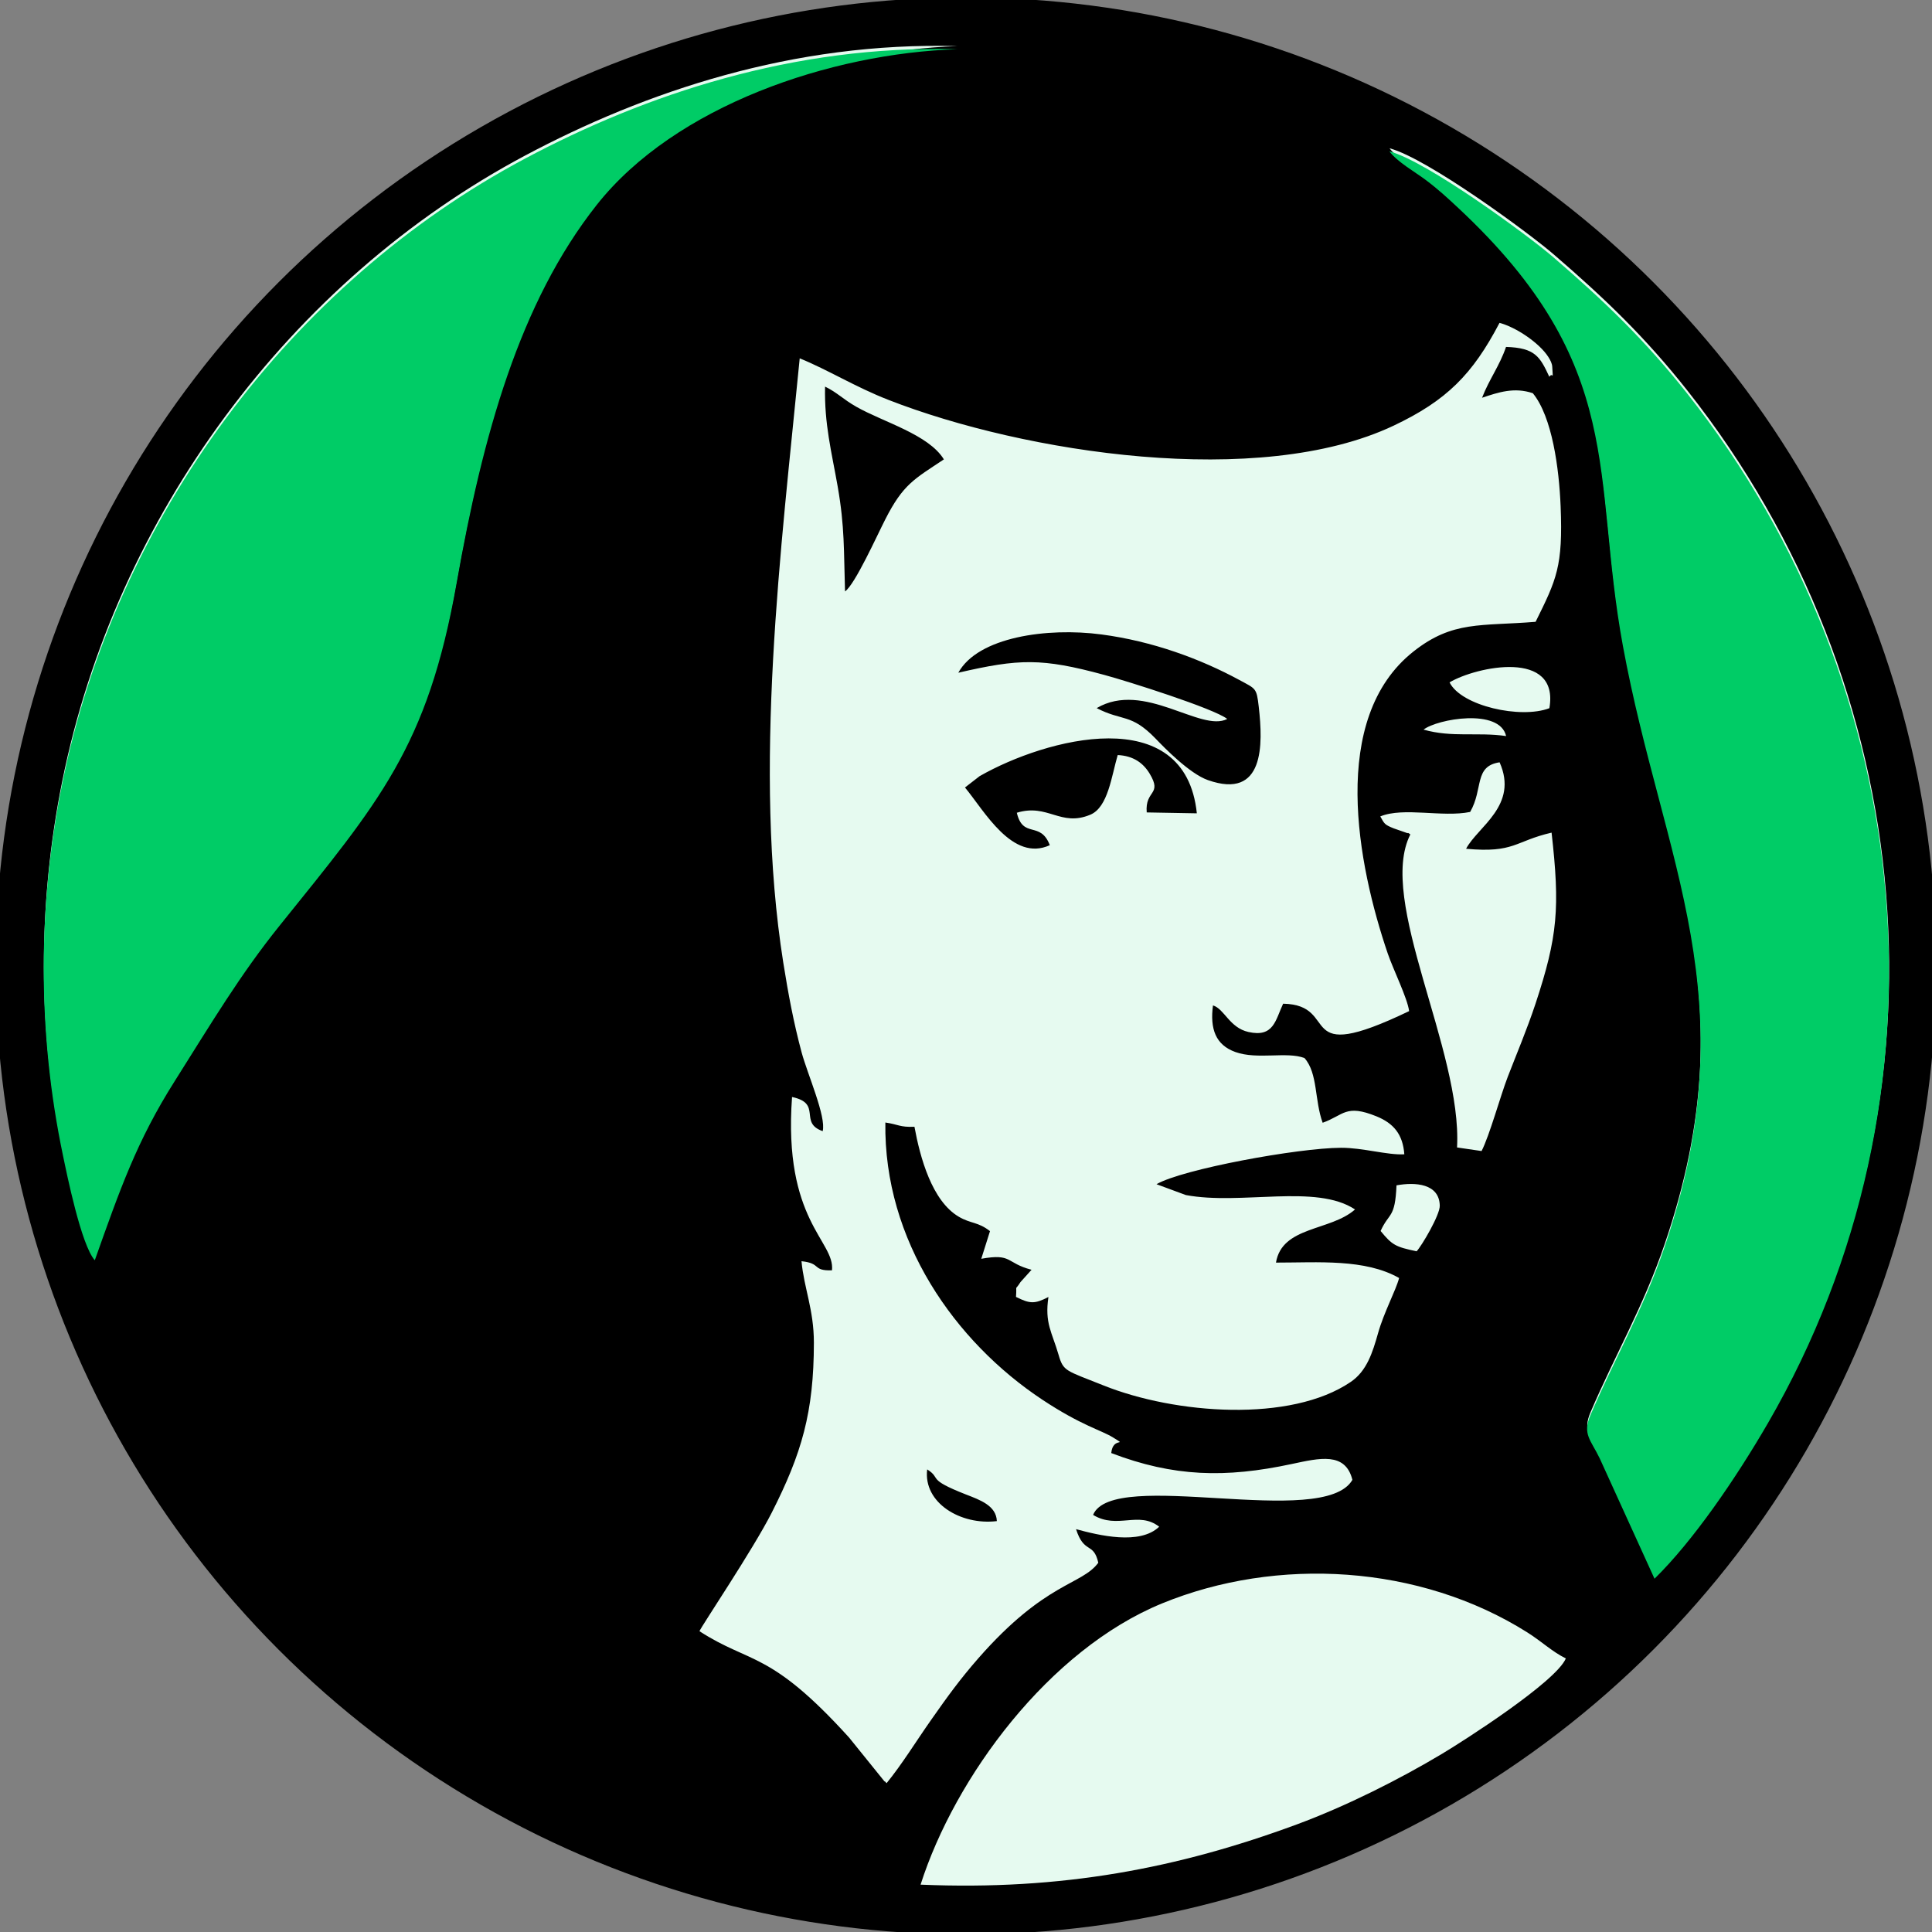 <?xml version="1.0" encoding="UTF-8"?>
<!DOCTYPE svg PUBLIC "-//W3C//DTD SVG 1.1//EN" "http://www.w3.org/Graphics/SVG/1.1/DTD/svg11.dtd">
<!-- Creator: CorelDRAW -->
<svg xmlns="http://www.w3.org/2000/svg" xml:space="preserve" width="23.707mm" height="23.707mm" style="shape-rendering:geometricPrecision; text-rendering:geometricPrecision; image-rendering:optimizeQuality; fill-rule:evenodd; clip-rule:evenodd"
viewBox="0 0 23.707 23.707"
 xmlns:xlink="http://www.w3.org/1999/xlink">
 <rect x="0" y="0" width="23.707" height="23.707" fill="#808080" stroke="none"/>
 <defs>
  <style type="text/css">
   <![CDATA[
    .str0 {stroke:black;stroke-width:0.169}
    .fil0 {fill:black}
    .fil2 {fill:#00CC66}
    .fil1 {fill:#E6FAF0}
   ]]>
  </style>
 </defs>
 <g id="Capa_x0020_1">
  <g id="_579923312">
   <ellipse id="_579927464" class="fil0 str0" cx="11.853" cy="11.853" rx="11.823" ry="11.8"/>
   <ellipse id="_579927392" class="fil0 str0" cx="11.853" cy="11.853" rx="11.303" ry="11.28"/>
   <path id="_579926888" class="fil1" d="M1.165 15.427c0.31,-0.873 0.515,-1.463 0.981,-2.199 0.452,-0.716 0.804,-1.307 1.284,-1.904 1.222,-1.52 1.819,-2.193 2.173,-4.199 0.323,-1.828 0.776,-3.451 1.72,-4.647 0.963,-1.22 2.875,-1.863 4.426,-1.912 -2.016,-0.056 -3.836,0.56 -5.306,1.343 -2.88,1.533 -5.025,4.425 -5.679,7.676 -0.302,1.5 -0.303,3.062 0.011,4.557 0.047,0.225 0.223,1.098 0.39,1.284zm10.213 2.604c0.182,0.116 -0.02,0.113 0.474,0.307 0.17,0.066 0.373,0.136 0.38,0.327 -0.442,0.054 -0.904,-0.223 -0.855,-0.633zm6.612 -7.616c0.141,-0.27 0.647,-0.531 0.411,-1.061 -0.317,0.048 -0.197,0.323 -0.361,0.609 -0.34,0.07 -0.817,-0.063 -1.103,0.055 0.052,0.093 0.053,0.101 0.163,0.146l0.172 0.06c0.006,-0.01 0.024,0.009 0.034,0.015 -0.413,0.808 0.638,2.646 0.573,3.841l0.301 0.044c0.098,-0.191 0.23,-0.673 0.321,-0.91 0.109,-0.283 0.234,-0.576 0.341,-0.898 0.273,-0.827 0.301,-1.177 0.197,-2.099 -0.454,0.105 -0.454,0.253 -1.049,0.198zm-0.203 -2.042c0.143,0.29 0.874,0.452 1.225,0.317 0.126,-0.728 -0.898,-0.511 -1.225,-0.317zm-5.763 1.149c0.804,-0.459 2.519,-0.924 2.662,0.458l-0.615 -0.011c-0.023,-0.279 0.196,-0.21 0.036,-0.476 -0.077,-0.128 -0.198,-0.219 -0.392,-0.228 -0.076,0.257 -0.118,0.641 -0.336,0.732 -0.366,0.153 -0.521,-0.141 -0.902,-0.024 0.077,0.325 0.288,0.094 0.405,0.398 -0.459,0.21 -0.803,-0.421 -1.041,-0.708l0.182 -0.141zm-0.265 -1.267c0.241,-0.439 1.092,-0.558 1.756,-0.47 0.629,0.083 1.215,0.3 1.693,0.559 0.204,0.111 0.211,0.095 0.238,0.331 0.052,0.458 0.072,1.143 -0.625,0.897 -0.225,-0.08 -0.531,-0.394 -0.642,-0.51 -0.302,-0.312 -0.405,-0.208 -0.722,-0.373 0.58,-0.342 1.278,0.302 1.602,0.133 -0.16,-0.127 -1.224,-0.464 -1.511,-0.541 -0.765,-0.208 -1.043,-0.199 -1.79,-0.026zm-1.25 -3.263c0.329,0.187 0.886,0.339 1.073,0.645 -0.363,0.242 -0.499,0.303 -0.719,0.736 -0.1,0.195 -0.372,0.8 -0.494,0.884 -0.016,-0.5 -0.003,-0.79 -0.09,-1.287 -0.075,-0.427 -0.165,-0.766 -0.155,-1.226 0.151,0.073 0.216,0.152 0.385,0.248zm7.678 -0.114c0.087,-0.225 0.214,-0.389 0.293,-0.621 0.36,0.011 0.417,0.122 0.531,0.366 0.047,-0.066 0.047,0.068 0.036,-0.124 -0.002,-0.037 -0.022,-0.079 -0.048,-0.119 -0.11,-0.172 -0.396,-0.365 -0.599,-0.418 -0.33,0.631 -0.649,0.953 -1.299,1.261 -1.65,0.781 -4.531,0.335 -6.199,-0.316 -0.41,-0.16 -0.734,-0.365 -1.089,-0.51 -0.228,2.336 -0.576,5.047 -0.202,7.413 0.062,0.389 0.127,0.738 0.226,1.106 0.072,0.266 0.303,0.787 0.258,0.964 -0.298,-0.104 -0.001,-0.34 -0.376,-0.419 -0.111,1.52 0.529,1.766 0.49,2.127 -0.249,0.007 -0.123,-0.086 -0.374,-0.112 0.03,0.329 0.152,0.593 0.152,1.001 -0.001,0.853 -0.149,1.359 -0.518,2.086 -0.233,0.458 -0.863,1.392 -0.886,1.453 0.631,0.408 0.862,0.231 1.835,1.304l0.436 0.54c0.004,-0.008 0.017,0.015 0.025,0.021 0.191,-0.234 0.363,-0.516 0.551,-0.783 0.197,-0.281 0.351,-0.494 0.576,-0.751 0.823,-0.939 1.266,-0.894 1.471,-1.171 -0.059,-0.26 -0.174,-0.102 -0.273,-0.412 0.278,0.075 0.781,0.199 1.02,-0.03 -0.253,-0.198 -0.512,0.036 -0.811,-0.145 0.241,-0.585 2.826,0.184 3.182,-0.43 -0.086,-0.346 -0.404,-0.267 -0.743,-0.195 -0.815,0.175 -1.453,0.158 -2.216,-0.134 0.019,-0.209 0.209,-0.074 0.024,-0.19 -0.147,-0.092 -0.387,-0.145 -0.87,-0.465 -1.071,-0.71 -1.947,-1.951 -1.926,-3.401 0.161,0.023 0.177,0.06 0.357,0.052 0.069,0.376 0.214,0.91 0.544,1.104 0.147,0.087 0.236,0.061 0.383,0.177l-0.107 0.339c0.385,-0.069 0.296,0.051 0.617,0.135l-0.136 0.151c-0.077,0.123 -0.042,0.009 -0.055,0.182 0.17,0.085 0.229,0.089 0.398,0.001 -0.048,0.322 0.043,0.429 0.124,0.708 0.06,0.208 0.087,0.191 0.551,0.377 0.881,0.353 2.298,0.46 3.036,-0.044 0.195,-0.133 0.266,-0.357 0.334,-0.598 0.072,-0.256 0.218,-0.523 0.258,-0.676 -0.419,-0.238 -0.993,-0.189 -1.511,-0.189 0.075,-0.449 0.668,-0.385 0.97,-0.652 -0.476,-0.318 -1.399,-0.049 -2.076,-0.177l-0.36 -0.133c0.32,-0.185 1.737,-0.445 2.264,-0.447 0.268,-0.001 0.571,0.092 0.777,0.08 -0.018,-0.245 -0.131,-0.38 -0.342,-0.466 -0.379,-0.153 -0.398,-0.015 -0.66,0.079 -0.101,-0.276 -0.058,-0.608 -0.223,-0.794 -0.217,-0.083 -0.577,0.023 -0.848,-0.074 -0.243,-0.087 -0.313,-0.284 -0.275,-0.572 0.14,0.042 0.202,0.274 0.435,0.326 0.311,0.07 0.331,-0.145 0.426,-0.347 0.725,0.014 0.108,0.782 1.546,0.091 -0.021,-0.16 -0.195,-0.51 -0.262,-0.706 -0.37,-1.085 -0.726,-2.886 0.317,-3.708 0.481,-0.38 0.827,-0.308 1.497,-0.363 0.257,-0.519 0.337,-0.68 0.307,-1.417 -0.019,-0.466 -0.103,-1.097 -0.341,-1.388 -0.227,-0.077 -0.421,-0.012 -0.624,0.056zm-6.891 18.248c1.736,0.074 3.165,-0.203 4.614,-0.738 0.616,-0.228 1.266,-0.557 1.784,-0.867 0.26,-0.155 1.4,-0.884 1.52,-1.171 -0.168,-0.082 -0.293,-0.206 -0.474,-0.32 -1.32,-0.832 -3.07,-0.934 -4.483,-0.354 -1.386,0.569 -2.539,2.129 -2.961,3.45zm5.755 -21.306c0.096,0.13 0.319,0.256 0.44,0.347 0.159,0.119 0.269,0.221 0.405,0.348 2.081,1.943 1.634,3.276 2.02,5.373 0.49,2.662 1.556,4.319 0.509,7.383 -0.264,0.773 -0.61,1.361 -0.908,2.058 -0.1,0.233 0.006,0.304 0.114,0.528l0.673 1.478c0.473,-0.463 0.994,-1.222 1.393,-1.911 2.319,-4.002 1.869,-9.01 -0.991,-12.631 -0.514,-0.651 -1.011,-1.129 -1.644,-1.674 -0.309,-0.266 -1.546,-1.175 -2.01,-1.299zm0.332 13.534c0.061,-0.064 0.287,-0.446 0.284,-0.56 -0.006,-0.271 -0.3,-0.291 -0.531,-0.249 -0.017,0.41 -0.091,0.329 -0.195,0.56 0.141,0.172 0.182,0.195 0.441,0.249zm1.098 -6.322c-0.079,-0.346 -0.846,-0.21 -1.013,-0.079 0.352,0.1 0.663,0.028 1.013,0.079z"/>
   <path id="_579926096" class="fil2" d="M17.049 1.857c0.096,0.13 0.319,0.256 0.44,0.347 0.159,0.119 0.269,0.221 0.405,0.348 2.081,1.943 1.634,3.276 2.02,5.373 0.49,2.662 1.556,4.319 0.509,7.383 -0.264,0.773 -0.61,1.361 -0.908,2.058 -0.1,0.233 0.006,0.304 0.114,0.528l0.673 1.478c0.473,-0.463 0.994,-1.223 1.393,-1.911 2.319,-4.002 1.869,-9.01 -0.991,-12.631 -0.514,-0.651 -1.011,-1.129 -1.644,-1.674 -0.308,-0.266 -1.546,-1.175 -2.01,-1.299z"/>
   <path id="_579923216" class="fil2" d="M1.163 15.465c0.31,-0.873 0.515,-1.463 0.981,-2.199 0.452,-0.716 0.804,-1.307 1.284,-1.904 1.222,-1.52 1.819,-2.193 2.173,-4.199 0.323,-1.828 0.776,-3.451 1.72,-4.647 0.963,-1.22 2.875,-1.863 4.426,-1.912 -2.016,-0.056 -3.836,0.56 -5.306,1.343 -2.88,1.533 -5.025,4.425 -5.679,7.676 -0.302,1.5 -0.303,3.062 0.011,4.557 0.047,0.225 0.223,1.098 0.39,1.284z"/>
  </g>
 </g>
</svg>
